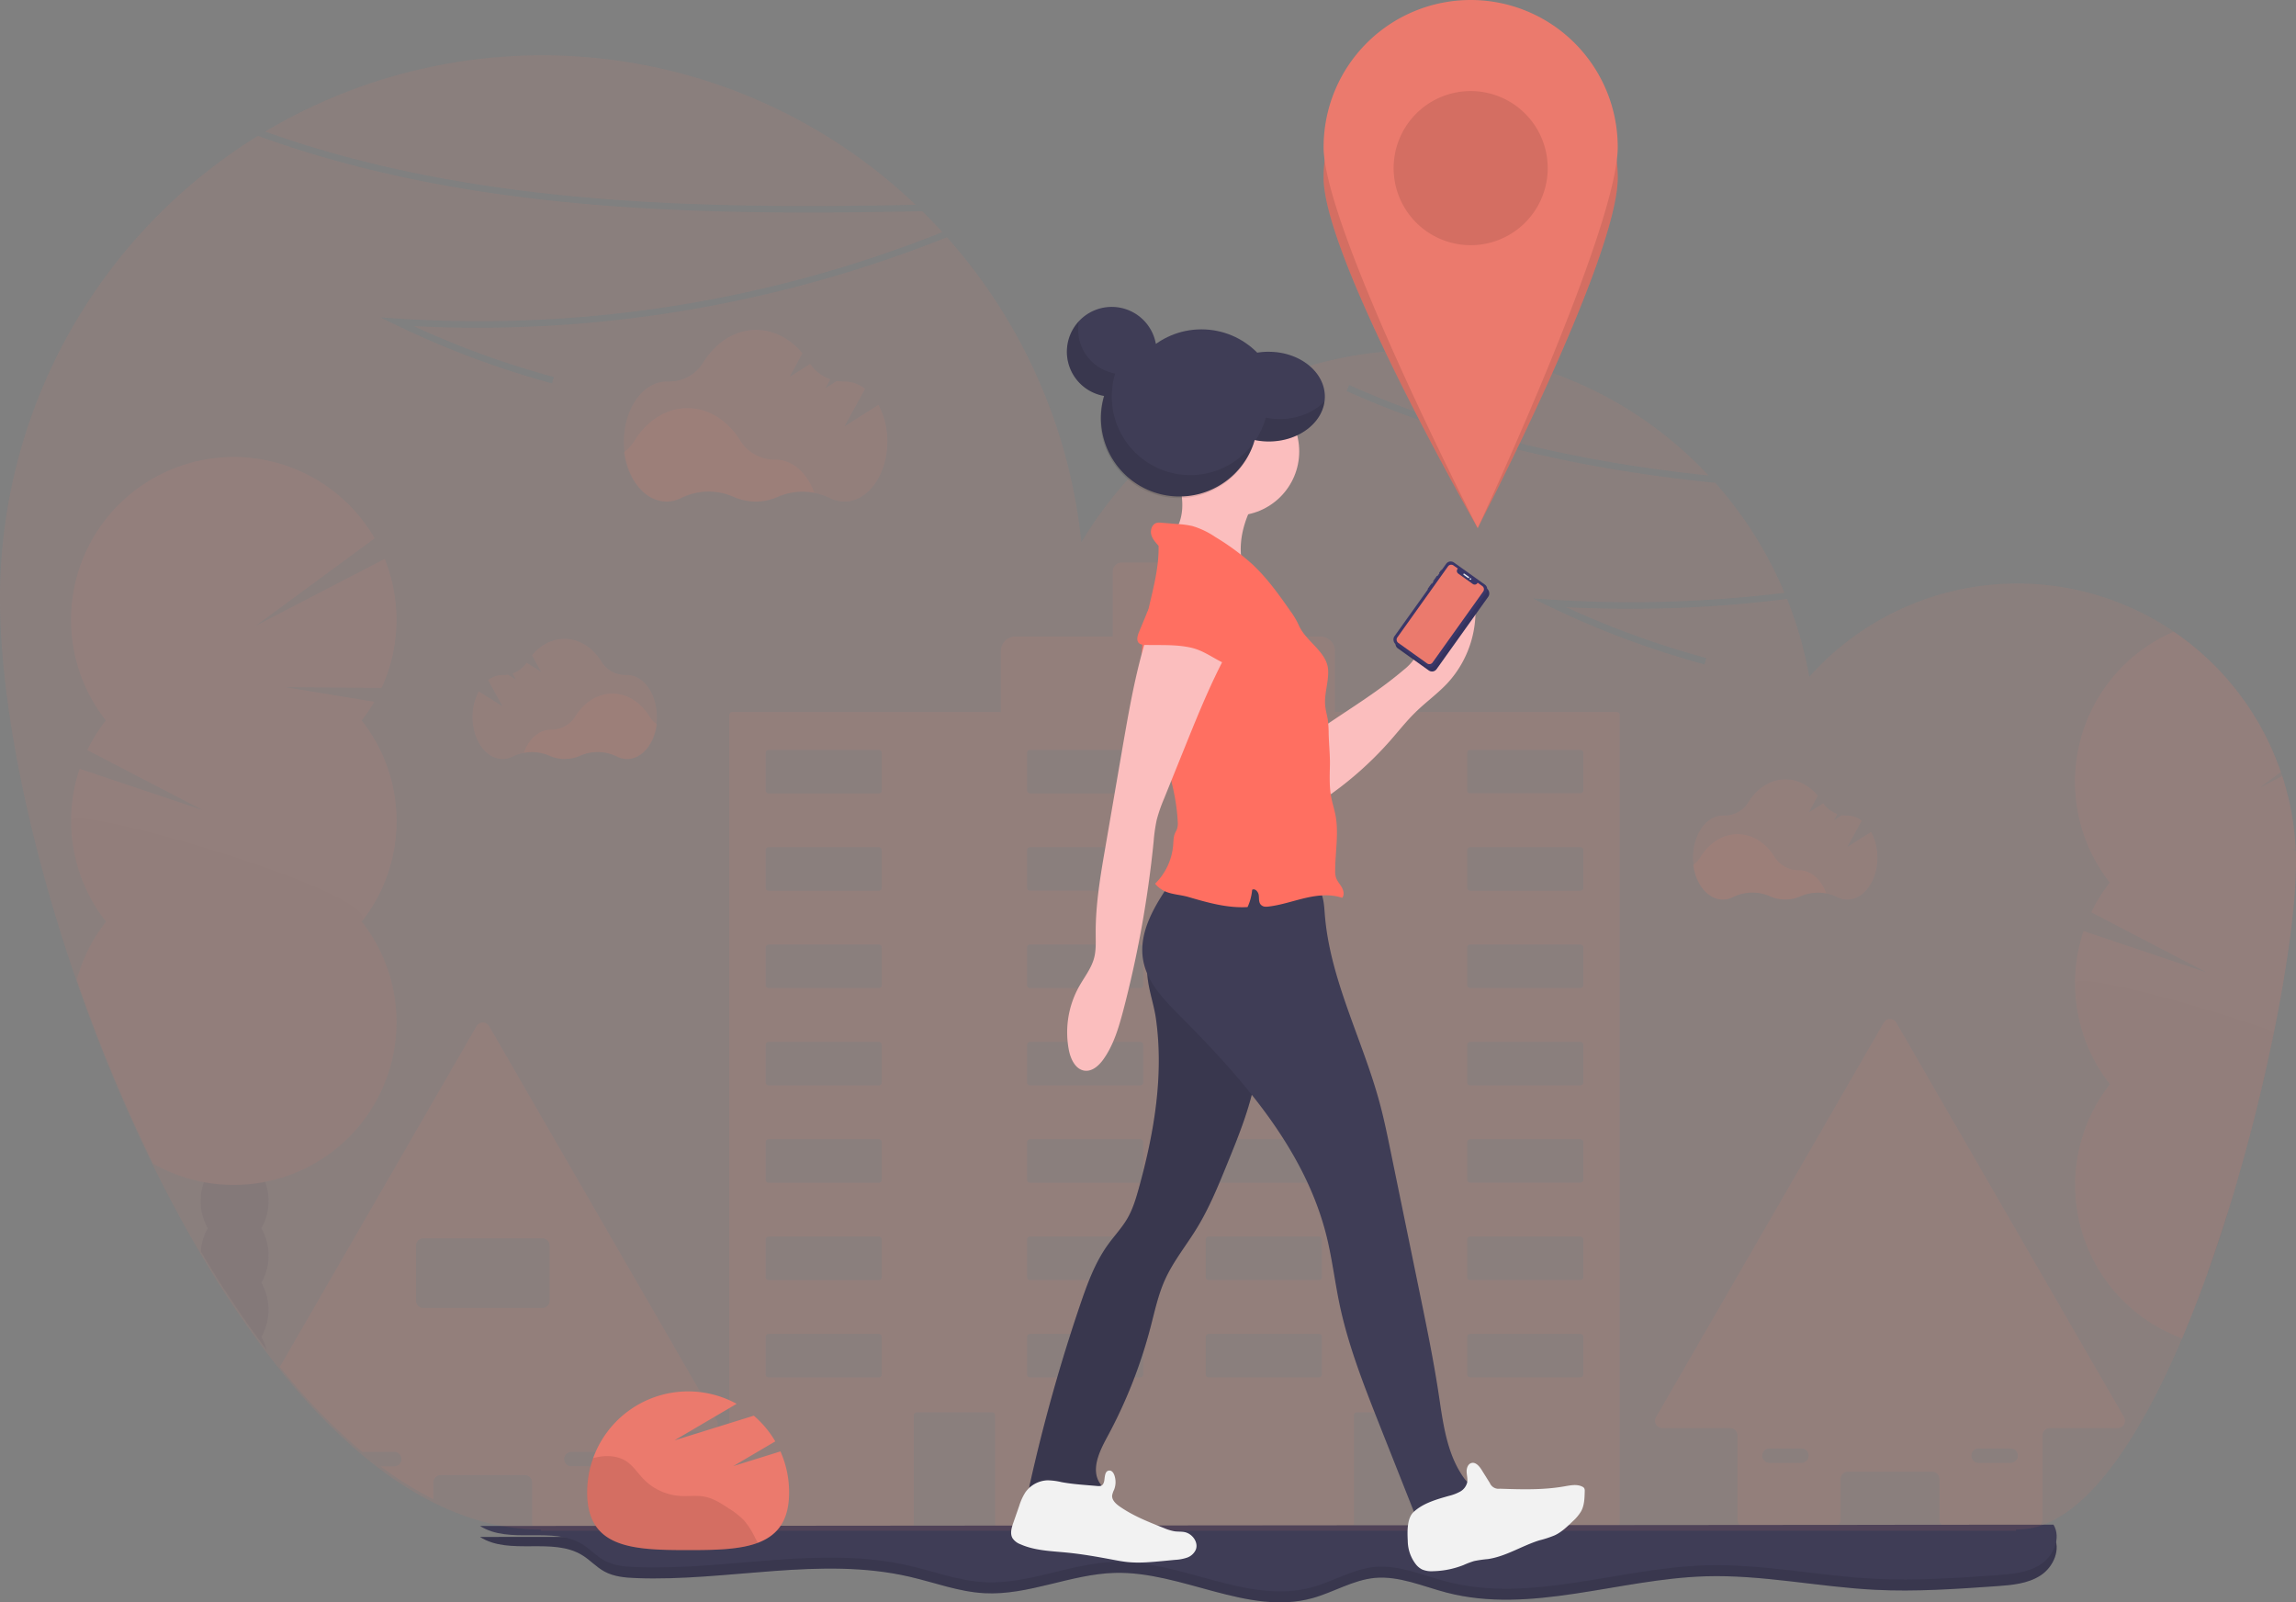 <svg id="Group_17" data-name="Group 17" xmlns="http://www.w3.org/2000/svg" width="1046" height="729.854" viewBox="0 0 1046 729.854">
  <rect x="0" y="0" width="1046" height="729.854" fill="#808080" stroke="none"/>
  <path id="Path_35" data-name="Path 35" d="M494.15,178.37A246.62,246.62,0,0,0,197.81,145C292.79,179,397.59,180.25,494.15,178.37Z" transform="translate(-77 -85.07)" fill="#eb7a6d" opacity="0.1"/>
  <path id="Path_36" data-name="Path 36" d="M1044.64,730.55,940.92,550.9a3.3,3.3,0,0,0-5.73,0L831.47,730.55a3.3,3.3,0,0,0,2.86,5h30.94a3.32,3.32,0,0,1,3.31,3.31V777.2a3.31,3.31,0,0,0,3.3,3.31h40.37a3.31,3.31,0,0,0,3.31-3.31V758.67a3.3,3.3,0,0,1,3.3-3.3h38.38a3.31,3.31,0,0,1,3.31,3.3V777.2a3.31,3.31,0,0,0,3.31,3.31h40.36a3.31,3.31,0,0,0,3.31-3.31V738.82a3.31,3.31,0,0,1,3.31-3.31h30.94a3.31,3.31,0,0,0,2.86-4.96ZM900,750.43a3.3,3.3,0,0,1-2.34,1H883.13a3.31,3.31,0,0,1,0-6.62h14.56a3.31,3.31,0,0,1,2.34,5.65Zm95.28,0a3.3,3.3,0,0,1-2.34,1H978.42a3.31,3.31,0,0,1,0-6.62H993a3.31,3.31,0,0,1,2.34,5.65Z" transform="translate(-77 -85.07)" fill="#eb7a6d" opacity="0.1"/>
  <path id="Path_37" data-name="Path 37" d="M403.55,732.13,299.83,552.48a3.31,3.31,0,0,0-5.73,0L204.51,707.65A273.668,273.668,0,0,0,242,746.36h14.6a3.31,3.31,0,1,1,0,6.62h-6.16a160.288,160.288,0,0,0,24,14.93v-7.65a3.31,3.31,0,0,1,3.31-3.31h38.38a3.31,3.31,0,0,1,3.3,3.31v18.52a3.221,3.221,0,0,0,.31,1.39,3.31,3.31,0,0,0,3,1.92h40.37a3.24,3.24,0,0,0,2.63-1.33,3.18,3.18,0,0,0,.67-2V740.41a3.31,3.31,0,0,1,3.31-3.31h30.94a3.31,3.31,0,0,0,2.89-4.97ZM335,747.33a3.3,3.3,0,0,1,2.34-1H351.9a3.31,3.31,0,0,1,0,6.62H337.33a3.31,3.31,0,0,1-2.34-5.65Zm-65.15-66.48a3.31,3.31,0,0,1-3.31-3.31V652.4a3.31,3.31,0,0,1,3.31-3.31H324.1a3.31,3.31,0,0,1,3.3,3.31v25.14a3.31,3.31,0,0,1-3.3,3.31Z" transform="translate(-77 -85.07)" fill="#eb7a6d" opacity="0.1"/>
  <path id="Path_38" data-name="Path 38" d="M813.53,409.41H685.18V381.65a6.64,6.64,0,0,0-6.64-6.64H640.85V345.44a4.18,4.18,0,0,0-4.18-4.18H588.12a4.18,4.18,0,0,0-4.18,4.18V375H539.63a6.64,6.64,0,0,0-6.64,6.64V409.4H410.6a1.35,1.35,0,0,0-1.34,1.35V779.28a1.35,1.35,0,0,0,1.34,1.35h81.34a1.35,1.35,0,0,0,1.35-1.35V729.7a1.36,1.36,0,0,1,1.35-1.35H529a1.36,1.36,0,0,1,1.35,1.35v49.58a1.35,1.35,0,0,0,1.34,1.35H692.44a1.36,1.36,0,0,0,1.35-1.35V729.7a1.35,1.35,0,0,1,1.34-1.35h34.36a1.35,1.35,0,0,1,1.35,1.35v49.58a1.36,1.36,0,0,0,1.35,1.35h81.34a1.36,1.36,0,0,0,1.35-1.35V410.76a1.36,1.36,0,0,0-1.35-1.35ZM478.73,711.13a1.34,1.34,0,0,1-1.34,1.34H427.15a1.34,1.34,0,0,1-1.35-1.34V694a1.35,1.35,0,0,1,1.35-1.35h50.24a1.35,1.35,0,0,1,1.34,1.35Zm0-44.34a1.34,1.34,0,0,1-1.34,1.35H427.15a1.34,1.34,0,0,1-1.35-1.35V649.64a1.34,1.34,0,0,1,1.35-1.35h50.24a1.34,1.34,0,0,1,1.34,1.35Zm0-44.33a1.35,1.35,0,0,1-1.34,1.35H427.15a1.35,1.35,0,0,1-1.35-1.35V605.3a1.35,1.35,0,0,1,1.35-1.35h50.24a1.35,1.35,0,0,1,1.34,1.35Zm0-44.34a1.34,1.34,0,0,1-1.34,1.35H427.15a1.34,1.34,0,0,1-1.35-1.35V561a1.34,1.34,0,0,1,1.35-1.35h50.24a1.34,1.34,0,0,1,1.34,1.35Zm0-44.33a1.35,1.35,0,0,1-1.34,1.35H427.15a1.35,1.35,0,0,1-1.35-1.35V516.63a1.34,1.34,0,0,1,1.35-1.34h50.24a1.34,1.34,0,0,1,1.34,1.34Zm0-44.33a1.34,1.34,0,0,1-1.34,1.34H427.15a1.34,1.34,0,0,1-1.35-1.34V472.3a1.35,1.35,0,0,1,1.35-1.35h50.24a1.35,1.35,0,0,1,1.34,1.35Zm0-44.34a1.34,1.34,0,0,1-1.34,1.35H427.15a1.34,1.34,0,0,1-1.35-1.35V428a1.34,1.34,0,0,1,1.35-1.35h50.24a1.34,1.34,0,0,1,1.34,1.35Zm119.11,266a1.34,1.34,0,0,1-1.35,1.34H546.25a1.35,1.35,0,0,1-1.35-1.34V694a1.36,1.36,0,0,1,1.35-1.35h50.24a1.35,1.35,0,0,1,1.35,1.35Zm0-44.34a1.34,1.34,0,0,1-1.35,1.35H546.25a1.35,1.35,0,0,1-1.35-1.35V649.64a1.35,1.35,0,0,1,1.35-1.35h50.24a1.34,1.34,0,0,1,1.35,1.35Zm0-44.33a1.35,1.35,0,0,1-1.35,1.35H546.25a1.36,1.36,0,0,1-1.35-1.35V605.3a1.36,1.36,0,0,1,1.35-1.35h50.24a1.35,1.35,0,0,1,1.35,1.35Zm0-44.34a1.34,1.34,0,0,1-1.35,1.35H546.25a1.35,1.35,0,0,1-1.35-1.35V561a1.35,1.35,0,0,1,1.35-1.35h50.24a1.34,1.34,0,0,1,1.35,1.35Zm0-44.33a1.35,1.35,0,0,1-1.35,1.35H546.25a1.36,1.36,0,0,1-1.35-1.35V516.63a1.35,1.35,0,0,1,1.35-1.34h50.24a1.34,1.34,0,0,1,1.35,1.34Zm0-44.33a1.34,1.34,0,0,1-1.35,1.34H546.25a1.35,1.35,0,0,1-1.35-1.34V472.3a1.36,1.36,0,0,1,1.35-1.35h50.24a1.35,1.35,0,0,1,1.35,1.35Zm0-44.34a1.34,1.34,0,0,1-1.35,1.35H546.25a1.35,1.35,0,0,1-1.35-1.35V428a1.35,1.35,0,0,1,1.35-1.35h50.24a1.34,1.34,0,0,1,1.35,1.35Zm81.39,266a1.34,1.34,0,0,1-1.35,1.34H627.64a1.35,1.35,0,0,1-1.35-1.34V694a1.36,1.36,0,0,1,1.35-1.35h50.24a1.35,1.35,0,0,1,1.35,1.35Zm0-44.34a1.34,1.34,0,0,1-1.35,1.35H627.64a1.35,1.35,0,0,1-1.35-1.35V649.64a1.35,1.35,0,0,1,1.35-1.35h50.24a1.34,1.34,0,0,1,1.35,1.35Zm0-44.33a1.35,1.35,0,0,1-1.35,1.35H627.64a1.36,1.36,0,0,1-1.35-1.35V605.3a1.36,1.36,0,0,1,1.35-1.35h50.24a1.35,1.35,0,0,1,1.35,1.35Zm0-44.34a1.34,1.34,0,0,1-1.35,1.35H627.64a1.35,1.35,0,0,1-1.35-1.35V561a1.35,1.35,0,0,1,1.35-1.35h50.24a1.34,1.34,0,0,1,1.35,1.35Zm0-44.33a1.35,1.35,0,0,1-1.35,1.35H627.64a1.36,1.36,0,0,1-1.35-1.35V516.63a1.35,1.35,0,0,1,1.35-1.34h50.24a1.34,1.34,0,0,1,1.35,1.34Zm0-44.33a1.34,1.34,0,0,1-1.35,1.34H627.64a1.35,1.35,0,0,1-1.35-1.34V472.3a1.36,1.36,0,0,1,1.35-1.35h50.24a1.35,1.35,0,0,1,1.35,1.35Zm0-44.34a1.34,1.34,0,0,1-1.35,1.35H627.64a1.35,1.35,0,0,1-1.35-1.35V428a1.35,1.35,0,0,1,1.35-1.35h50.24a1.34,1.34,0,0,1,1.35,1.35Zm119.11,266a1.35,1.35,0,0,1-1.35,1.34H746.75a1.34,1.34,0,0,1-1.35-1.34V694a1.35,1.35,0,0,1,1.35-1.35H797a1.36,1.36,0,0,1,1.35,1.35Zm0-44.34a1.35,1.35,0,0,1-1.35,1.35H746.75a1.34,1.34,0,0,1-1.35-1.35V649.64a1.34,1.34,0,0,1,1.35-1.35H797a1.35,1.35,0,0,1,1.35,1.35Zm0-44.33a1.36,1.36,0,0,1-1.35,1.35H746.75a1.35,1.35,0,0,1-1.35-1.35V605.3a1.35,1.35,0,0,1,1.35-1.35H797a1.36,1.36,0,0,1,1.35,1.35Zm0-44.34a1.35,1.35,0,0,1-1.35,1.35H746.75a1.34,1.34,0,0,1-1.35-1.35V561a1.34,1.34,0,0,1,1.35-1.35H797a1.35,1.35,0,0,1,1.35,1.35Zm0-44.33a1.36,1.36,0,0,1-1.35,1.35H746.75a1.35,1.35,0,0,1-1.35-1.35V516.63a1.34,1.34,0,0,1,1.35-1.34H797a1.35,1.35,0,0,1,1.35,1.34Zm0-44.33A1.35,1.35,0,0,1,797,490.8H746.75a1.34,1.34,0,0,1-1.35-1.34V472.3a1.35,1.35,0,0,1,1.35-1.35H797a1.36,1.36,0,0,1,1.35,1.35Zm0-44.34a1.35,1.35,0,0,1-1.35,1.35H746.75a1.34,1.34,0,0,1-1.35-1.35V428a1.34,1.34,0,0,1,1.35-1.35H797a1.35,1.35,0,0,1,1.35,1.35Z" transform="translate(-77 -85.07)" fill="#eb7a6d" opacity="0.1"/>
  <path id="Path_39" data-name="Path 39" d="M448,309.53a28.89,28.89,0,0,0-16.77,1.82A24.71,24.71,0,0,1,411,311.3a28.22,28.22,0,0,0-23.68.47,14.75,14.75,0,0,1-6.82,1.7c-9.6,0-17.59-9.67-19.25-22.43a18.41,18.41,0,0,0,4.8-5.17c5.63-9.07,14.35-14.9,24.14-14.9s18.4,5.76,24,14.73a18.51,18.51,0,0,0,15.95,8.76h.25C438.11,294.46,444.73,300.59,448,309.53Z" transform="translate(-77 -85.07)" fill="#eb7a6d" opacity="0.1"/>
  <path id="Path_40" data-name="Path 40" d="M477.2,269.48l-15.52,9.84,9.42-17.13a15.34,15.34,0,0,0-9.39-3.35h-.25a18.16,18.16,0,0,1-3.22-.24L453,261.94l2.26-4.1a18.7,18.7,0,0,1-9.2-7l-9.42,6L442.57,246c-5.51-6.61-12.93-10.66-21.09-10.66-9.79,0-18.51,5.82-24.14,14.89a18.05,18.05,0,0,1-16,8.61h-.53c-10.81,0-19.57,12.25-19.57,27.37s8.76,27.37,19.57,27.37a14.61,14.61,0,0,0,6.82-1.71,28.22,28.22,0,0,1,23.68-.46,24.71,24.71,0,0,0,20.14,0,28.21,28.21,0,0,1,23.48.45,14.65,14.65,0,0,0,6.74,1.67c10.81,0,19.57-12.26,19.57-27.37a34.76,34.76,0,0,0-4.04-16.68Z" transform="translate(-77 -85.07)" fill="#eb7a6d" opacity="0.1"/>
  <path id="Path_41" data-name="Path 41" d="M909,492a20.31,20.31,0,0,0-11.74,1.27,17.27,17.27,0,0,1-14.1,0,19.76,19.76,0,0,0-16.58.33,10.279,10.279,0,0,1-4.77,1.19c-6.72,0-12.31-6.77-13.47-15.7a13.07,13.07,0,0,0,3.36-3.62c3.94-6.35,10-10.43,16.89-10.43s12.89,4,16.83,10.31a12.94,12.94,0,0,0,11.16,6.13h.18C902.06,481.46,906.69,485.75,909,492Z" transform="translate(-77 -85.07)" fill="#eb7a6d" opacity="0.1"/>
  <path id="Path_42" data-name="Path 42" d="M929.42,464l-10.86,6.89,6.59-12a10.74,10.74,0,0,0-6.57-2.34h-.17a12.888,12.888,0,0,1-2.25-.17l-3.69,2.33,1.58-2.86a13.189,13.189,0,0,1-6.44-4.89L901,455.12l4.16-7.57c-3.85-4.63-9-7.47-14.76-7.47-6.85,0-13,4.08-16.9,10.43a12.62,12.62,0,0,1-11.17,6H862c-7.56,0-13.7,8.57-13.7,19.15s6.14,19.16,13.7,19.16a10.28,10.28,0,0,0,4.77-1.19,19.72,19.72,0,0,1,16.58-.32,17.37,17.37,0,0,0,14.1,0,19.75,19.75,0,0,1,16.43.32,10.349,10.349,0,0,0,4.72,1.16c7.57,0,13.7-8.57,13.7-19.16A24.351,24.351,0,0,0,929.42,464Z" transform="translate(-77 -85.07)" fill="#eb7a6d" opacity="0.1"/>
  <path id="Path_43" data-name="Path 43" d="M315.62,428a20.32,20.32,0,0,1,11.74,1.27,17.24,17.24,0,0,0,14.09,0,19.76,19.76,0,0,1,16.58.33,10.31,10.31,0,0,0,4.77,1.19c6.72,0,12.32-6.77,13.48-15.7a12.931,12.931,0,0,1-3.36-3.62C369,405.1,362.87,401,356,401s-12.88,4-16.82,10.31A13,13,0,0,1,328,417.46h-.17C322.51,417.46,317.87,421.75,315.62,428Z" transform="translate(-77 -85.07)" fill="#eb7a6d" opacity="0.1"/>
  <path id="Path_44" data-name="Path 44" d="M295.14,400,306,406.86l-6.6-12a10.76,10.76,0,0,1,6.57-2.34h.18a13,13,0,0,0,2.25-.17l3.68,2.33-1.58-2.86a13.21,13.21,0,0,0,6.45-4.89l6.59,4.18-4.17-7.57c3.86-4.63,9.05-7.47,14.77-7.47,6.85,0,13,4.08,16.9,10.43a12.61,12.61,0,0,0,11.17,6h.36c7.57,0,13.7,8.57,13.7,19.15s-6.13,19.16-13.7,19.16a10.339,10.339,0,0,1-4.77-1.19,19.72,19.72,0,0,0-16.58-.32,17.35,17.35,0,0,1-14.09,0,19.77,19.77,0,0,0-16.44.32,10.32,10.32,0,0,1-4.72,1.16c-7.56,0-13.7-8.57-13.7-19.16A24.349,24.349,0,0,1,295.14,400Z" transform="translate(-77 -85.07)" fill="#eb7a6d" opacity="0.1"/>
  <path id="Path_45" data-name="Path 45" d="M295.68,785.13c13.54,8.6,33.05-.1,46.68,8.37,3.52,2.18,6.36,5.39,10,7.37,4.37,2.39,9.51,2.82,14.48,3,41.62,1.61,83.94-10,124.52-.62,11.35,2.62,22.45,6.88,34.08,7.5,20.09,1.09,39.34-8.71,59.45-9.25,30.5-.82,60.47,19.59,89.9,11.54,9.68-2.65,18.56-8.3,28.55-9.25,11.13-1,21.83,3.85,32.65,6.68,38.37,10,78.33-6.2,118-7.41,25.87-.79,51.49,4.85,77.34,6.15,18.38.92,36.8-.37,55.16-1.65,7-.49,14.33-1.09,20.19-4.93s9.46-12.09,5.84-18.09Z" transform="translate(-77 -85.07)" fill="#3f3d56"/>
  <path id="Path_46" data-name="Path 46" d="M295.68,785.13c13.54,8.6,33.05-.1,46.68,8.37,3.52,2.18,6.36,5.39,10,7.37,4.37,2.39,9.51,2.82,14.48,3,41.62,1.61,83.94-10,124.52-.62,11.35,2.62,22.45,6.88,34.08,7.5,20.09,1.09,39.34-8.71,59.45-9.25,30.5-.82,60.47,19.59,89.9,11.54,9.68-2.65,18.56-8.3,28.55-9.25,11.13-1,21.83,3.85,32.65,6.68,38.37,10,78.33-6.2,118-7.41,25.87-.79,51.49,4.85,77.34,6.15,18.38.92,36.8-.37,55.16-1.65,7-.49,14.33-1.09,20.19-4.93s9.46-12.09,5.84-18.09Z" transform="translate(-77 -85.07)" opacity="0.1"/>
  <path id="Path_47" data-name="Path 47" d="M295.68,780.13c13.54,8.6,33.05-.1,46.68,8.37,3.52,2.18,6.36,5.39,10,7.37,4.37,2.39,9.51,2.82,14.48,3,41.62,1.61,83.94-10,124.52-.62,11.35,2.62,22.45,6.88,34.08,7.5,20.09,1.09,39.34-8.71,59.45-9.25,30.5-.82,60.47,19.59,89.9,11.54,9.68-2.65,18.56-8.3,28.55-9.25,11.13-1,21.83,3.85,32.65,6.68,38.37,10,78.33-6.2,118-7.41,25.87-.79,51.49,4.85,77.34,6.15,18.38.92,36.8-.37,55.16-1.65,7-.49,14.33-1.09,20.19-4.93s9.46-12.09,5.84-18.09Z" transform="translate(-77 -85.07)" fill="#3f3d56"/>
  <g id="Group_15" data-name="Group 15" opacity="0.1">
    <path id="Path_48" data-name="Path 48" d="M199.35,656.93a24.45,24.45,0,0,1-3.23,12.38,25.34,25.34,0,0,1,0,24.76,22.751,22.751,0,0,1,2.44,6,454.1,454.1,0,0,1-30.09-45h0a24,24,0,0,1,3.16-10.56,24.45,24.45,0,0,1-3.23-12.38,25.46,25.46,0,0,1,1.46-8.61,21.392,21.392,0,0,1,1.77-3.77c2.82-4.79,7.26-7.88,12.24-7.88s9.43,3.09,12.25,7.88a22.279,22.279,0,0,1,1.73,3.65,25.63,25.63,0,0,1,1.5,8.73,24.45,24.45,0,0,1-3.23,12.38,24.45,24.45,0,0,1,3.23,12.42Z" transform="translate(-77 -85.07)" fill="#3f3d56"/>
    <ellipse id="Ellipse_18" data-name="Ellipse 18" cx="15.47" cy="20.26" rx="15.47" ry="20.26" transform="translate(91.4 502.09)" fill="#3f3d56"/>
    <ellipse id="Ellipse_19" data-name="Ellipse 19" cx="15.47" cy="20.26" rx="15.47" ry="20.26" transform="translate(91.4 477.33)" fill="#3f3d56"/>
    <path id="Path_49" data-name="Path 49" d="M257.67,459a73.78,73.78,0,0,1-15.87,45.83,74.13,74.13,0,0,1-44,118.57c-1.78.36-3.59.64-5.42.86a74.886,74.886,0,0,1-17,.09q-2.82-.3-5.57-.83a73.3,73.3,0,0,1-23-8.41A738.537,738.537,0,0,1,112,531.32a73.79,73.79,0,0,1,13.29-26.45,74.19,74.19,0,0,1-12-69.61l56.28,18.89-52.78-27.42a74.432,74.432,0,0,1,8.45-13.52,74.13,74.13,0,1,1,122.43-82.95l-54.41,40,59-30.6a74.22,74.22,0,0,1-1.42,58.73l-44-.33,40.66,6.68a74.428,74.428,0,0,1-5.77,8.48A73.8,73.8,0,0,1,257.67,459Z" transform="translate(-77 -85.07)" fill="#eb7a6d"/>
    <path id="Path_50" data-name="Path 50" d="M257.67,550.7a74.147,74.147,0,0,1-59.808,72.738c-1.792.362-3.6.642-5.432.862a74.89,74.89,0,0,1-17,.09q-2.82-.3-5.57-.83a73.3,73.3,0,0,1-23-8.41A738.518,738.518,0,0,1,112,531.32a73.79,73.79,0,0,1,13.29-26.45A73.83,73.83,0,0,1,109.42,459c0-8.32,142.32,33.22,132.38,45.83A73.78,73.78,0,0,1,257.67,550.7Z" transform="translate(-77 -85.07)" opacity="0.1"/>
  </g>
  <g id="Group_16" data-name="Group 16" opacity="0.1">
    <path id="Path_51" data-name="Path 51" d="M1091.9,637.65c-2.9,9.26-6,18.45-9.18,27.43a25.637,25.637,0,0,1-1.32-8.21C1081.4,647.94,1085.8,640.36,1091.9,637.65Z" transform="translate(-77 -85.07)" fill="#3f3d56"/>
    <path id="Path_52" data-name="Path 52" d="M1123,478.09c0,17.55-3.54,45.28-10,77a845.694,845.694,0,0,1-21.15,82.56c-2.9,9.26-6,18.45-9.18,27.43-3.65,10.2-7.5,20.12-11.53,29.61a74.41,74.41,0,0,1-32.91-115.77,74.48,74.48,0,0,1-12-69.76l56.28,18.93-52.78-27.48a74.666,74.666,0,0,1,8.45-13.55,74.4,74.4,0,0,1,29.12-114.25,127.55,127.55,0,0,1,48.75,63.93L1106.3,444l10.46-5.43a126.923,126.923,0,0,1,6.09,33.31h-2.94l3,.49C1123,474.26,1123,476.16,1123,478.09Z" transform="translate(-77 -85.07)" fill="#eb7a6d"/>
    <path id="Path_53" data-name="Path 53" d="M1113.05,555.09a845.689,845.689,0,0,1-21.15,82.56c-2.9,9.26-6,18.45-9.18,27.43-3.65,10.2-7.5,20.12-11.53,29.61a74.41,74.41,0,0,1-32.91-115.77A74.1,74.1,0,0,1,1022.42,533C1022.42,528,1074.14,541.1,1113.05,555.09Z" transform="translate(-77 -85.07)" opacity="0.1"/>
  </g>
  <path id="Path_54" data-name="Path 54" d="M1122.87,472.35v-.47a126.923,126.923,0,0,0-6.09-33.31c-.2-.61-.4-1.23-.61-1.83a126.942,126.942,0,0,0-214.91-43.39,179.409,179.409,0,0,0-10.11-35.47,569.611,569.611,0,0,1-100.63,3.75,406,406,0,0,0,63.8,23.17l-.78,2.9A409.712,409.712,0,0,1,782.22,361l-6.91-3.35,7.66.5a569.792,569.792,0,0,0,107-3.07A180.422,180.422,0,0,0,858.45,305c-57.56-5.8-114.67-17.88-168-41.83l1.23-2.73c51.91,23.33,107.54,35.32,163.7,41.22a179.76,179.76,0,0,0-285.73,30.37,246.89,246.89,0,0,0-61.24-138.9,576.619,576.619,0,0,1-94.77,28.71A573.15,573.15,0,0,1,265.5,233.63a406,406,0,0,0,63.8,23.17l-.78,2.9a409.711,409.711,0,0,1-71.3-26.7l-6.91-3.35,7.66.5A569.211,569.211,0,0,0,506.33,190.8q-4.45-4.87-9.16-9.52c-98.42,2-205.61,1-302.65-34.33A247.53,247.53,0,0,0,77,357.82c0,46.46,12.77,110.35,35,174.45a741.25,741.25,0,0,0,34.91,84c6.79,13.8,14,27.21,21.57,40.05h0a454.577,454.577,0,0,0,30.09,45q2.94,3.87,5.95,7.6A274.508,274.508,0,0,0,242,747.79h0q4.17,3.48,8.39,6.63a159.806,159.806,0,0,0,24,15c14.67,7.35,29.81,11.66,45.3,12.28,1.24.05,2.49.08,3.73.08v.51h672v-.51h.5a34,34,0,0,0,11.36-2c23.76-8.43,45.64-42.28,63.83-85.06,4-9.49,7.88-19.41,11.53-29.61,3.22-9,6.28-18.17,9.18-27.43a845.724,845.724,0,0,0,21.15-82.56c6.41-31.72,10-59.45,10-77C1123,476.16,1123,474.26,1122.87,472.35Z" transform="translate(-77 -85.07)" fill="#eb7a6d" opacity="0.1"/>
  <path id="Path_55" data-name="Path 55" d="M411.06,752.86,430.2,741.6a46.13,46.13,0,0,0-9.79-11.71L384.3,741.12l28.3-16.63a46,46,0,0,0-68.1,40.35c0,25.4,20.59,26.28,46,26.28s46-.88,46-26.28a45.79,45.79,0,0,0-3.95-18.67Z" transform="translate(-77 -85.07)" fill="#eb7a6d"/>
  <path id="Path_56" data-name="Path 56" d="M415.93,777.55a35.757,35.757,0,0,0-6.78-5.32c-3.48-2.31-7.07-4.67-11.17-5.45-3.6-.69-7.31-.11-11-.32a25.66,25.66,0,0,1-16.81-7.7c-2.61-2.7-4.67-6-7.81-8.09-3.39-2.22-7.69-2.7-11.71-2.15a29.046,29.046,0,0,0-3.46.71,45.85,45.85,0,0,0-2.72,15.61c0,25.4,20.59,26.28,46,26.28,12.33,0,23.52-.21,31.78-3.32l-1.38-2.58a36.4,36.4,0,0,0-4.94-7.67Z" transform="translate(-77 -85.07)" opacity="0.1"/>
  <circle id="Ellipse_20" data-name="Ellipse 20" cx="35.75" cy="35.75" r="35.75" transform="translate(511.59 150.02)" fill="#3f3d56"/>
  <path id="Path_57" data-name="Path 57" d="M603.6,548.94c3.69,25.89-.81,52.29-7.82,77.48-1.31,4.69-2.72,9.42-5.17,13.63s-5.86,7.83-8.74,11.79c-6,8.26-9.52,18-12.81,27.64a779.627,779.627,0,0,0-22.82,81.32,5.571,5.571,0,0,0,0,3.47c.87,2,3.51,2.26,5.68,2.25l28.06-.15c1-1.92-.85-4-2-5.84-4-6.22-.16-14.3,3.37-20.81a223.735,223.735,0,0,0,19.78-50c1.92-7.33,3.48-14.82,6.6-21.73,3.77-8.38,9.68-15.59,14.48-23.43,5.58-9.11,9.65-19,13.69-28.93,5.64-13.78,11.33-27.73,13.55-42.45,2.09-13.82,1.06-27.9-.3-41.81a2.64,2.64,0,0,0-3.06-3l-37.65-1.94c-7.76-.4-9.6-2.1-8.42,5.52C600.84,537.64,602.78,543.18,603.6,548.94Z" transform="translate(-77 -85.07)" fill="#3f3d56"/>
  <path id="Path_58" data-name="Path 58" d="M603.6,548.94c3.69,25.89-.81,52.29-7.82,77.48-1.31,4.69-2.72,9.42-5.17,13.63s-5.86,7.83-8.74,11.79c-6,8.26-9.52,18-12.81,27.64a779.627,779.627,0,0,0-22.82,81.32,5.571,5.571,0,0,0,0,3.47c.87,2,3.51,2.26,5.68,2.25l28.06-.15c1-1.92-.85-4-2-5.84-4-6.22-.16-14.3,3.37-20.81a223.735,223.735,0,0,0,19.78-50c1.92-7.33,3.48-14.82,6.6-21.73,3.77-8.38,9.68-15.59,14.48-23.43,5.58-9.11,9.65-19,13.69-28.93,5.64-13.78,11.33-27.73,13.55-42.45,2.09-13.82,1.06-27.9-.3-41.81a2.64,2.64,0,0,0-3.06-3l-37.65-1.94c-7.76-.4-9.6-2.1-8.42,5.52C600.84,537.64,602.78,543.18,603.6,548.94Z" transform="translate(-77 -85.07)" opacity="0.1"/>
  <path id="Path_59" data-name="Path 59" d="M611,486c-7.65,11-15.67,23.66-13.13,36.83,1.93,10,9.55,17.75,16.74,25,28.74,28.86,57,60.92,66.78,100.47,2.52,10.22,3.74,20.71,5.91,31,3.94,18.7,11,36.58,18,54.35L724.06,781a28.36,28.36,0,0,0,27.1-18c-2.46-.19-5.67-2.57-7.11-4.57-8-11.07-9.64-25.31-11.69-38.81-2.27-14.92-5.3-29.72-8.34-44.51l-13.44-65.44c-1.55-7.55-3.1-15.11-5.12-22.55-7.82-28.82-22.64-56-24.93-85.8-.34-4.38-.55-9.19-3.52-12.44-3.12-3.43-8.24-4-12.87-4.27C645.41,483.41,629.25,481.58,611,486Z" transform="translate(-77 -85.07)" fill="#3f3d56"/>
  <path id="Path_60" data-name="Path 60" d="M560.47,760.13a29.86,29.86,0,0,0-6.22-.8,12.92,12.92,0,0,0-10.16,5.55,25.249,25.249,0,0,0-2.73,6l-2.71,7.78c-.8,2.28-1.58,4.91-.39,7a7.42,7.42,0,0,0,3.64,2.81c6.56,2.92,14,3.08,21.1,3.78,6.94.68,13.82,1.9,20.67,3.18,2.36.45,4.71.9,7.1,1.14,5.34.54,10.72,0,16.06-.48l5.51-.53a19.837,19.837,0,0,0,5.42-1,6.83,6.83,0,0,0,4-3.59c1.36-3.37-1.56-7.36-5.13-8.06-1.45-.28-3-.15-4.42-.34a20.881,20.881,0,0,1-4.84-1.45c-7-2.77-14.17-5.57-20.37-9.93-1.72-1.21-3.52-2.9-3.33-5a10.194,10.194,0,0,1,.89-2.59,9.46,9.46,0,0,0,.08-6.69c-.34-.92-1-1.89-1.93-2-2.64-.32-2.32,3.53-2.71,5-.53,2-1.49,2.18-3.37,2C571.23,761.42,565.83,761.15,560.47,760.13Z" transform="translate(-77 -85.07)" fill="#f2f2f2"/>
  <path id="Path_61" data-name="Path 61" d="M718.34,787a17.65,17.65,0,0,0,3.82,10.75,8.359,8.359,0,0,0,2.72,2.19,10.92,10.92,0,0,0,5,.79,40.048,40.048,0,0,0,13.89-2.81,39.7,39.7,0,0,1,4.8-1.81,53.868,53.868,0,0,1,6.24-.9c8.27-1.19,15.53-6.07,23.52-8.54a49.444,49.444,0,0,0,7-2.3c3.16-1.49,5.72-4,8.23-6.43a19.729,19.729,0,0,0,3.78-4.53c1.47-2.73,1.56-6,1.62-9.09a2.59,2.59,0,0,0-.24-1.41,2.1,2.1,0,0,0-.9-.71c-2.43-1.2-5.31-.6-8-.13-9.72,1.73-19.67,1.41-29.54,1.09a4.29,4.29,0,0,1-4.54-2.59l-3.75-6c-1.07-1.72-2.77-3.69-4.71-3.1-1.55.47-2.18,2.37-2.12,4s.56,3.25.25,4.84a6.61,6.61,0,0,1-3.2,4.16,20.439,20.439,0,0,1-5,1.92c-5.52,1.56-11.94,3.33-16.21,7.39C717.86,776.66,718.15,783.11,718.34,787Z" transform="translate(-77 -85.07)" fill="#f2f2f2"/>
  <path id="Path_62" data-name="Path 62" d="M716.4,390.26a23.17,23.17,0,0,0,5.46-5.94,24.211,24.211,0,0,0,2.33-8.21l1.57-9.92c.87-5.47,1.89-11.26,5.54-15.43s10.92-5.66,14.63-1.54c1.62,1.79,2.26,4.25,2.66,6.64a48.34,48.34,0,0,1-11.82,40c-4.49,4.92-10,8.83-14.75,13.48-4.14,4-7.73,8.59-11.55,12.94A159.421,159.421,0,0,1,679,449.78c.14-7.44,1.09-15.42,0-22.81-.81-5.34-3-8.22,2.17-11.71C693.17,407.1,705.28,399.72,716.4,390.26Z" transform="translate(-77 -85.07)" fill="#fbbebe"/>
  <path id="Path_63" data-name="Path 63" d="M615.56,317.08c-.39,5.32-2.6,10.76-7,13.83q18.69,6.54,36.87,14.42c-2.34-2.25-3.05-5.7-3.16-8.94-.31-8.47,2.62-16.8,6.9-24.1a5.85,5.85,0,0,0,1.13-3.18c-.14-2.36-2.94-3.45-5.24-4a128.862,128.862,0,0,0-23.92-3.47c-3.45-.11-7.54-1.2-6.76,3.19C615.12,308.93,615.87,312.93,615.56,317.08Z" transform="translate(-77 -85.07)" fill="#fbbebe"/>
  <circle id="Ellipse_21" data-name="Ellipse 21" cx="29.23" cy="29.23" r="29.23" transform="translate(533.43 176.4)" fill="#fbbebe"/>
  <path id="Path_64" data-name="Path 64" d="M668.6,369.65a35.359,35.359,0,0,0-3.71-6.22c-5.3-7.61-10.74-15.21-17.54-21.51a109.187,109.187,0,0,0-16.65-12.23,37.791,37.791,0,0,0-10.42-5,40.769,40.769,0,0,0-6.69-.91l-7.59-.62a6.21,6.21,0,0,0-2,.06c-2.06.52-3,3.08-2.56,5.15s2,3.75,3.38,5.32c.34,15.49-6.55,30.77-7.48,46.24-1.63,27.05,14.88,52.21,16.2,79.28a8.549,8.549,0,0,1-.38,3.63c-.22.56-.55,1.07-.8,1.62-.78,1.7-.75,3.63-.89,5.5a27.94,27.94,0,0,1-8.23,17.62,12.231,12.231,0,0,0,4.64,3.54c3.19,1.39,7,1.51,10.39,2.48,8.84,2.58,17.9,5.18,27.09,4.63a23.9,23.9,0,0,0,2.09-7.87c1.3-.81,2.8.92,3,2.44s-.09,3.29,1,4.39,2.47.93,3.8.76c5.61-.71,11-2.6,16.5-3.87s11.38-1.88,16.73-.06c1.08-1.37.62-3.4-.26-4.9s-2.13-2.82-2.63-4.49a10.079,10.079,0,0,1-.32-2.95c0-8.55,1.76-17.19.09-25.58-.49-2.46-1.27-4.86-1.77-7.33-1-4.79-.85-9.73-.72-14.62s-.46-10.18-.56-15.14a48.291,48.291,0,0,0-.4-6.13c-.34-2.13-1-4.21-1.18-6.36-.54-5.46,1.66-10.88,1.33-16.36C681.51,381.84,671.84,377.32,668.6,369.65Z" transform="translate(-77 -85.07)" fill="#ff6f61"/>
  <path id="Path_65" data-name="Path 65" d="M602.63,365.73c-7.08,18.78-10.54,38.7-14,58.48l-8,46.46c-2.27,13.13-4.55,26.34-4.46,39.66,0,3.74.24,7.55-.74,11.16-1.28,4.74-4.46,8.69-6.87,13a42.78,42.78,0,0,0-4.6,28.93c.82,4.15,3.06,8.86,7.27,9.34,3.46.38,6.45-2.37,8.47-5.21,4.64-6.51,6.94-14.37,9-22.11a500.111,500.111,0,0,0,13.87-77.09,75.054,75.054,0,0,1,1.39-9.8,69.556,69.556,0,0,1,3.38-9.76q4.59-11.38,9.19-22.76c7.07-17.53,14.18-35.14,23.89-51.36-9.6-2.76-19.59-6-29.19-8.73C608.46,365.12,605.49,365.61,602.63,365.73Z" transform="translate(-77 -85.07)" fill="#fbbebe"/>
  <path id="Path_66" data-name="Path 66" d="M619.27,380c-6.72-1.45-13.67-1-20.53-1.17a4.43,4.43,0,0,1-2.76-.72c-1.39-1.19-.8-3.42-.1-5.11l3.32-8a11.639,11.639,0,0,1,2.66-4.42c1.69-1.5,4.07-1.87,6.31-2.14,7.29-.84,14.79-1.12,21.86.85s13.72,6.45,16.88,13.08c1.32,2.76,1.93,6.24.18,8.75-2.6,3.73-8.43,7.9-12.78,5.86C629.1,384.51,625.11,381.24,619.27,380Z" transform="translate(-77 -85.07)" fill="#ff6f61"/>
  <path id="Path_67" data-name="Path 67" d="M655,245.3a29.52,29.52,0,0,0-16.3,4.7,35.75,35.75,0,0,0-35.1-8.22A20.43,20.43,0,1,0,580,265.42a35.75,35.75,0,0,0,68.62,20.09,32,32,0,0,0,6.41.65c14.1,0,25.54-9.15,25.54-20.43S669.08,245.3,655,245.3Z" transform="translate(-77 -85.07)" fill="#3f3d56"/>
  <path id="Path_68" data-name="Path 68" d="M660.09,275.94a31.1,31.1,0,0,1-6.41-.65A35.57,35.57,0,0,1,649,285.58a32.107,32.107,0,0,0,6,.58c13.18,0,24-8,25.39-18.24C675.7,272.8,668.35,275.94,660.09,275.94Z" transform="translate(-77 -85.07)" opacity="0.1"/>
  <path id="Path_69" data-name="Path 69" d="M619.23,301.48a35.8,35.8,0,0,1-34.18-46.28,20.43,20.43,0,0,1-16.89-20.12,20.084,20.084,0,0,1,.33-3.66,20.43,20.43,0,0,0,11.46,34,35.75,35.75,0,1,0,68.29,21.18,35.68,35.68,0,0,1-29.01,14.88Z" transform="translate(-77 -85.07)" opacity="0.1"/>
  <rect id="Rectangle_12" data-name="Rectangle 12" width="0.67" height="5.54" rx="0.335" transform="matrix(0.814, 0.581, -0.581, 0.814, 672.289, 276.021)" fill="#3a3768"/>
  <rect id="Rectangle_13" data-name="Rectangle 13" width="0.38" height="1.82" rx="0.19" transform="matrix(0.814, 0.581, -0.581, 0.814, 656.634, 259.512)" fill="#3a3768"/>
  <rect id="Rectangle_14" data-name="Rectangle 14" width="0.42" height="3.17" rx="0.21" transform="matrix(0.814, 0.581, -0.581, 0.814, 654.671, 262.233)" fill="#3a3768"/>
  <rect id="Rectangle_15" data-name="Rectangle 15" width="0.4" height="3.2" rx="0.2" transform="matrix(0.814, 0.581, -0.581, 0.814, 652.201, 265.725)" fill="#3a3768"/>
  <rect id="Rectangle_16" data-name="Rectangle 16" width="22.48" height="45.69" rx="2.52" transform="matrix(0.814, 0.581, -0.581, 0.814, 661.236, 256.601)" fill="#3a3768"/>
  <rect id="Rectangle_17" data-name="Rectangle 17" width="22.48" height="45.69" rx="2.52" transform="matrix(0.814, 0.581, -0.581, 0.814, 661.236, 256.601)" opacity="0.1"/>
  <rect id="Rectangle_18" data-name="Rectangle 18" width="22.48" height="45.69" rx="2.52" transform="matrix(0.814, 0.581, -0.581, 0.814, 660.309, 254.737)" fill="#3a3768"/>
  <path id="Path_70" data-name="Path 70" d="M752.28,352l-2.09-1.5-.18.25a1.46,1.46,0,0,1-2,.35l-6.68-4.77a1.47,1.47,0,0,1-.34-2.05l.18-.25-2-1.4a1.78,1.78,0,0,0-2.49.41L713.6,375.39a1.79,1.79,0,0,0,.41,2.49l13.14,9.37a1.78,1.78,0,0,0,2.49-.42l23.08-32.34a1.78,1.78,0,0,0-.44-2.49Z" transform="translate(-77 -85.07)" fill="#eb7a6d"/>
  <rect id="Rectangle_19" data-name="Rectangle 19" width="3.14" height="0.64" rx="0.32" transform="matrix(0.814, 0.581, -0.581, 0.814, 666.895, 261.125)" fill="#e6e8ec"/>
  <circle id="Ellipse_22" data-name="Ellipse 22" cx="0.36" cy="0.36" r="0.36" transform="translate(669.54 263.36)" fill="#e6e8ec"/>
  <path id="Path_71" data-name="Path 71" d="M747,99a67,67,0,0,0-67,67c0,37,70.2,159.54,70.2,159.54S814,203.05,814,166a67,67,0,0,0-67-67Zm0,111.68a14.541,14.541,0,1,1,0,.03Z" transform="translate(-77 -85.07)" fill="#eb7a6d"/>
  <path id="Path_72" data-name="Path 72" d="M747,99a67,67,0,0,0-67,67c0,37,70.2,159.54,70.2,159.54S814,203.05,814,166a67,67,0,0,0-67-67Zm0,111.68a14.541,14.541,0,1,1,0,.03Z" transform="translate(-77 -85.07)" opacity="0.1"/>
  <path id="Path_73" data-name="Path 73" d="M747,85.07a67,67,0,0,0-67,67c0,37,70.2,173.5,70.2,173.5S814,189.09,814,152.08a67,67,0,0,0-67.01-67.01Zm0,111.68a35.1,35.1,0,1,1,35.1-35.1,35.1,35.1,0,0,1-35.1,35.1Z" transform="translate(-77 -85.07)" fill="#eb7a6d"/>
</svg>
